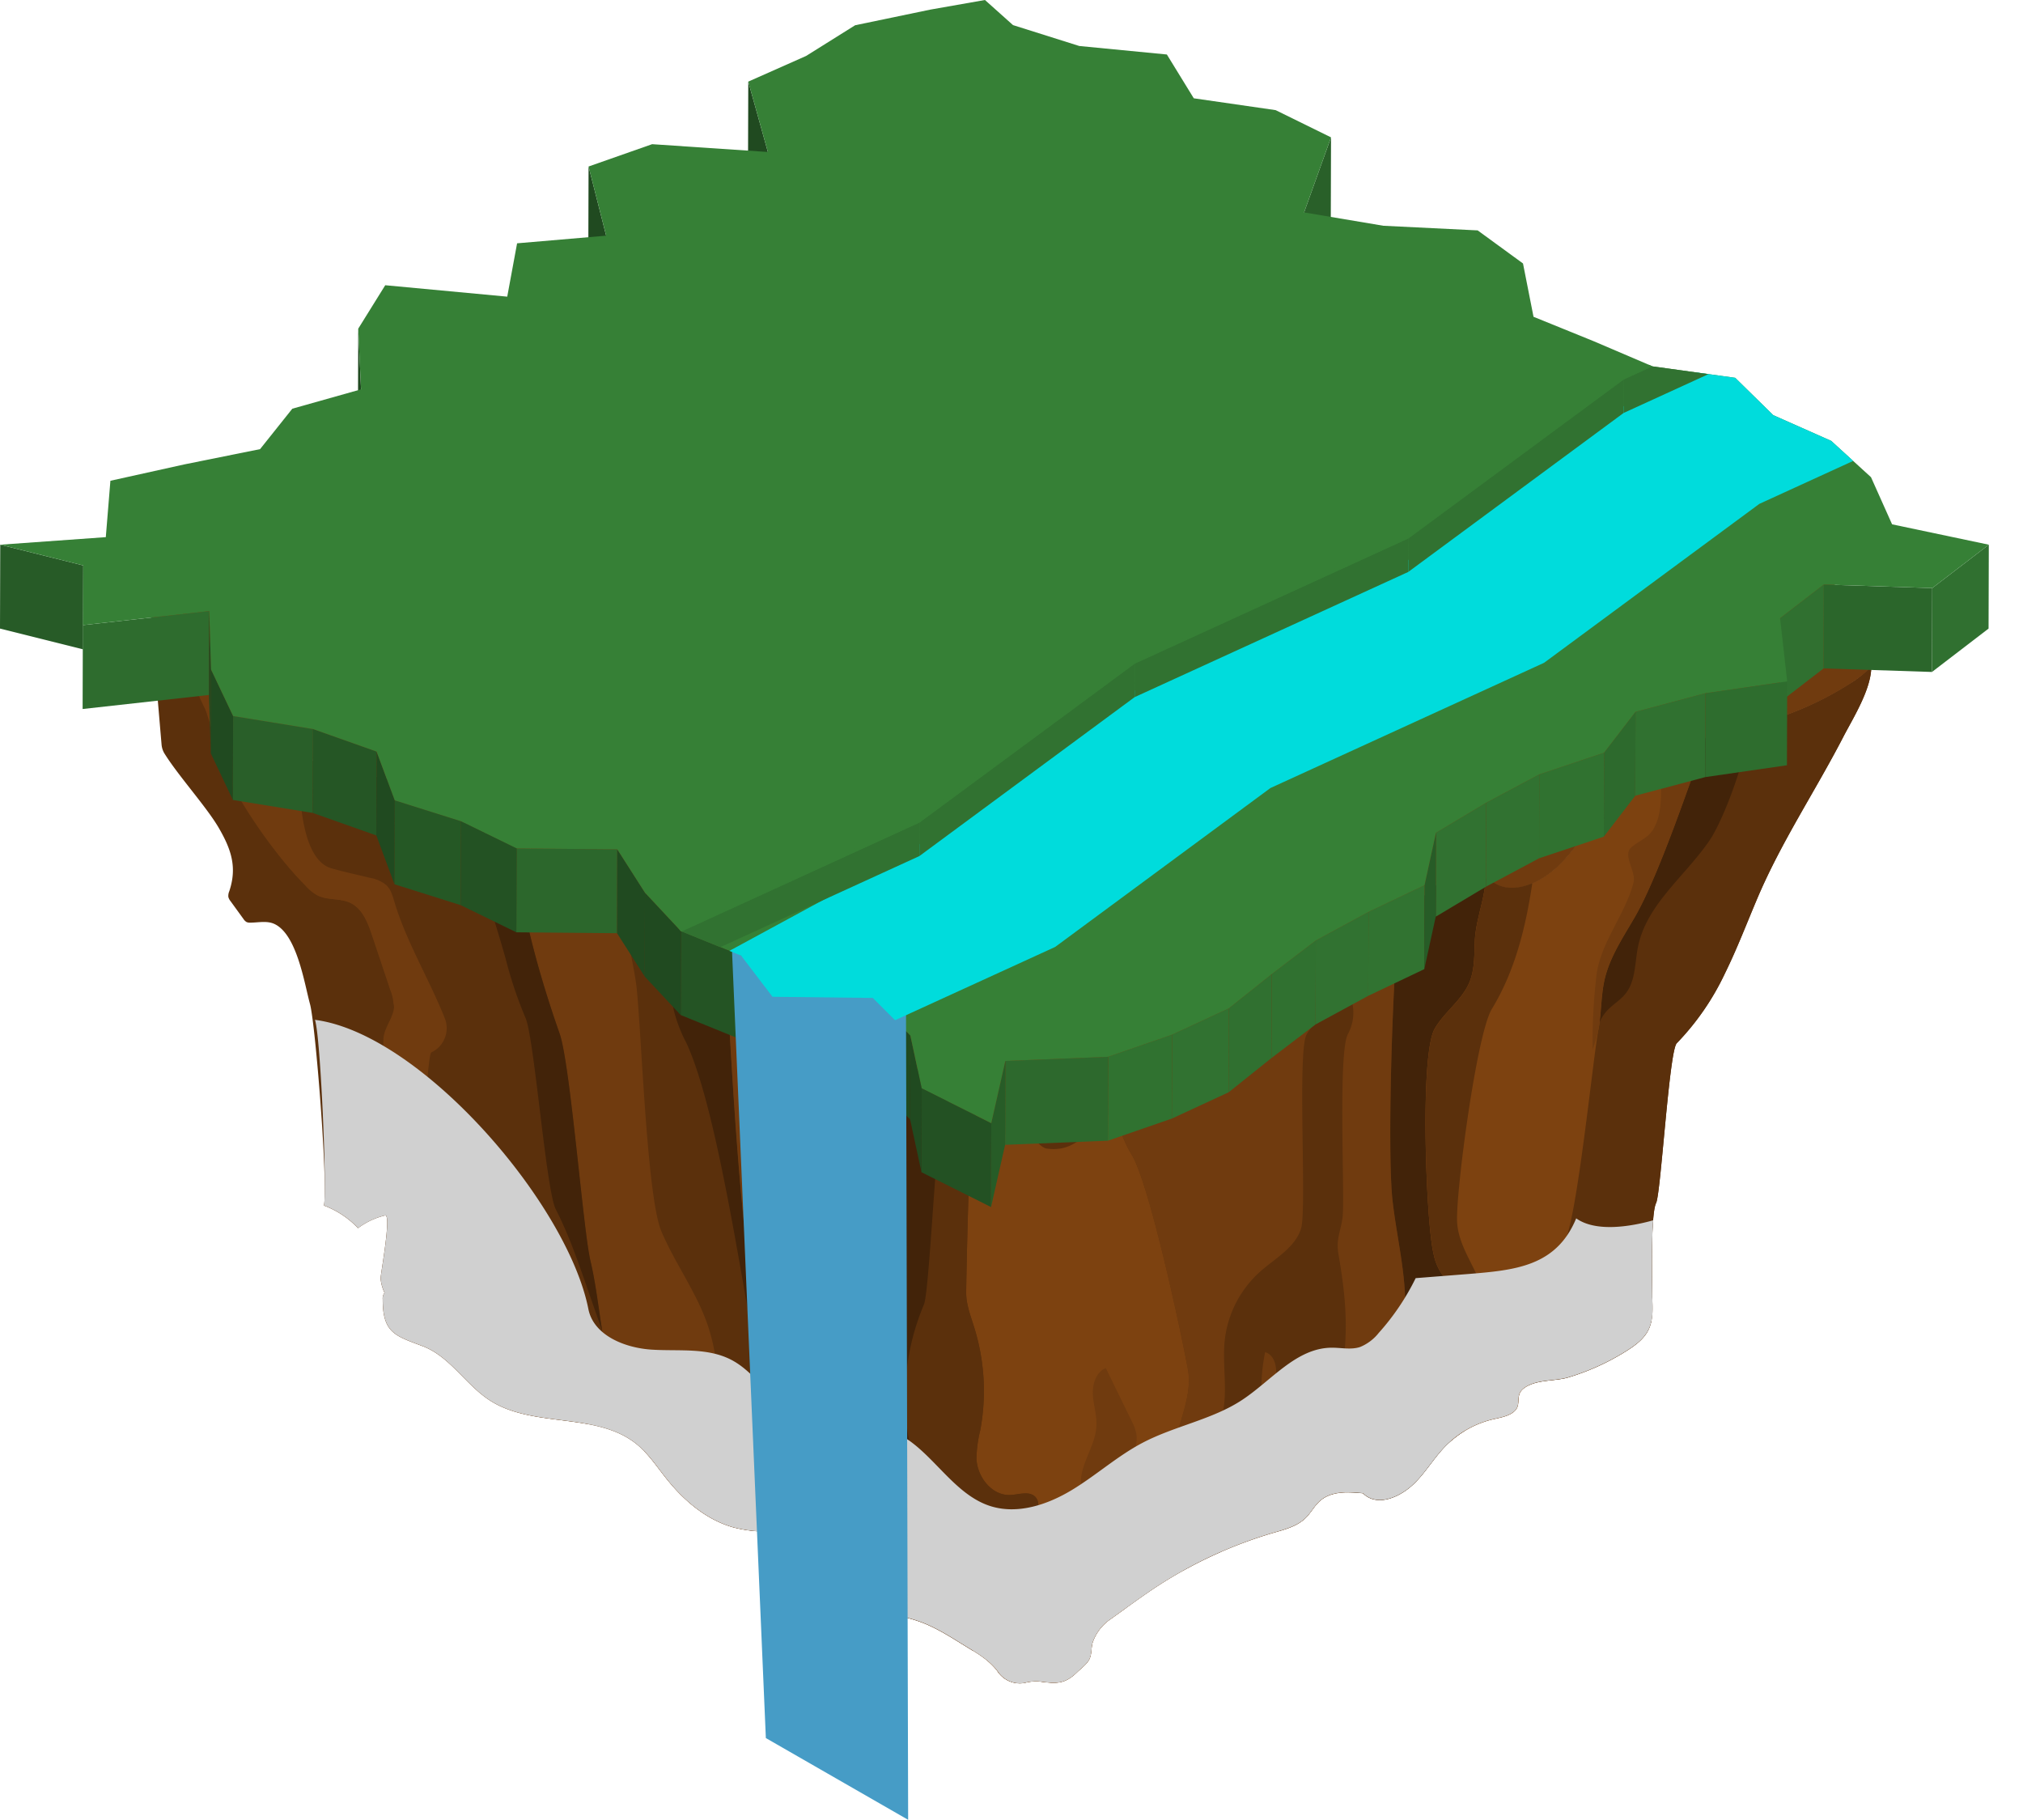 <svg xmlns="http://www.w3.org/2000/svg" xmlns:xlink="http://www.w3.org/1999/xlink" viewBox="0 0 581.05 522.66"><defs><style>.cls-1{fill:none;}.cls-2{isolation:isolate;}.cls-3{fill:#5b300c;}.cls-4,.cls-7{fill:#703b0f;}.cls-5{fill:#422309;}.cls-6{fill:#7d4210;}.cls-7,.cls-9{mix-blend-mode:screen;}.cls-8{fill:#d0d0d0;mix-blend-mode:multiply;}.cls-10{fill:#204a20;}.cls-11{fill:#296029;}.cls-12{fill:#275b27;}.cls-13{fill:#307030;}.cls-14{fill:#2b662b;}.cls-15{fill:#2e6c2e;}.cls-16{fill:#2e6d2e;}.cls-17{fill:#307130;}.cls-18{fill:#295f29;}.cls-19{fill:#2d6a2d;}.cls-20{fill:#255625;}.cls-21{fill:#307230;}.cls-22{fill:#317231;}.cls-23{fill:#255825;}.cls-24{fill:#235223;}.cls-25{fill:#2c672c;}.cls-26{fill:#275c27;}.cls-27{fill:#317331;}.cls-28{fill:#245424;}.cls-29{fill:#2d692d;}.cls-30{fill:#235123;}.cls-31{fill:#368036;}.cls-32{fill:#469cc6;}.cls-33{clip-path:url(#clip-path);}.cls-34{fill:#00dcdc;}.cls-35{fill:#008484;}</style><clipPath id="clip-path"><polygon class="cls-1" points="382.3 39.45 374.56 61.01 397.34 64.84 424.42 66.17 437.44 75.67 440.46 90.98 457.75 98 474.67 105.23 498.39 108.51 509.31 119.23 525.96 126.62 537.39 137.05 543.45 150.59 571.23 156.44 554.98 168.9 523.85 167.88 511.28 177.57 513.32 195.7 489.82 199.1 469.75 204.46 460.72 216.2 442.12 222.42 426.87 230.56 412.44 239.19 409.16 254.25 393.07 261.92 377.93 270.13 365.27 279.78 352.95 289.62 336.66 297.17 318.29 303.52 288.76 304.71 284.72 322.58 264.73 312.57 261.47 297.4 250.69 286.61 221.88 286.28 212.87 274.46 195.58 267.44 185.25 256.38 177.29 243.93 148.37 243.67 132.42 235.88 113.38 229.88 108.16 215.85 89.91 209.39 66.96 205.66 60.61 192.28 60.1 175.51 23.8 179.54 23.91 162.4 0.07 156.44 30.39 154.27 31.71 138.08 52.94 133.38 74.7 128.99 83.96 117.38 103.7 111.82 102.89 94.4 110.65 81.92 145.69 85.2 148.52 69.88 174.1 67.69 169.05 47.82 187.31 41.41 220.55 43.65 214.92 23.44 231.53 16.07 245.62 7.25 267.21 2.76 282.9 0 290.96 7.21 309.99 13.21 335.15 15.65 342.88 28.23 366.39 31.63 382.3 39.45"/></clipPath></defs><title>verden_01</title><g class="cls-2"><g id="Layer_2" data-name="Layer 2"><g id="Layer_1-2" data-name="Layer 1"><path class="cls-3" d="M533,195.24l-.27.18c-.52.36-1.05.7-1.57,1A93.31,93.31,0,0,1,508,207c-5.45,1.63-13.31.55-17.79,4.63a5.51,5.51,0,0,0-.62.69l-.09.13a3.49,3.49,0,0,0-.41.72c-1,2.15.12,4.48-1.7,6.61-2.16,2.53-6.73,3-9.74,3.8a38.67,38.67,0,0,0-18,10.62c-4.85,5.08-8.3,11.5-13.75,15.94s-13.32,7.19-18.27,2.2c-5.79-.56-12.29-.91-16.7,2.87-2.27,1.95-3.65,4.75-5.78,6.85-3.28,3.22-8,4.44-12.39,5.73a171.81,171.81,0,0,0-45.31,20.72c-6.63,4.28-13.05,9.12-19.41,13.62a18,18,0,0,0-6.19,8.11c-.93,2.36-.34,5.09-1.62,7.35-1,1.83-3.15,3.35-4.66,4.82-5,4.86-8.29,4.46-14.86,3.61-2.23-.29-3.55.24-5.65.57-4.45.69-7.88-.89-10.62-4.54-2.89-3.84-7-6.48-11.07-8.95-6.37-3.87-12.6-8.12-19.67-10.63-1.73-.61-3.51-1-5.29-1.49h0c-3.14-.82-6.33-1.53-9.4-2.47l-.23-.08c-.78-.24-1.56-.51-2.33-.79l-.75-.29c-.63-.25-1.25-.52-1.86-.8l-.74-.35a24.88,24.88,0,0,1-2.42-1.35c-5.32-3.4-9.2-8.81-14.81-11.7a17.94,17.94,0,0,1-4.3-2.47,6.9,6.9,0,0,1-.84-.91l-.19-.29a3.56,3.56,0,0,1-.36-.62c0-.1-.1-.2-.14-.3a5.3,5.3,0,0,1-.19-.61l-.06-.26a4.85,4.85,0,0,1-.05-.84.28.28,0,0,1,0-.09,6.31,6.31,0,0,1,.08-.76c0-.1.05-.2.07-.3s.08-.36.13-.54a3.57,3.57,0,0,1,.1-.35c0-.17.1-.35.16-.52.11-.35.23-.71.33-1.06h0a4.83,4.83,0,0,0-.35-4.35c-2.89-4.42-9.46-1.83-13.6-1.65a49.8,49.8,0,0,1-15.94-1.56c-10.61-3-19.38-10.63-26.24-19.26-3.64-4.58-6.89-9.55-11.42-13.24-15.69-12.82-40.51-6.22-57.55-17.18-9.52-6.12-15.64-17.2-26.21-21.23s-15.41-5-15.81-17c-.17,0,2.35,29.49,2.92,36.13a5.85,5.85,0,0,0,.89,2.62c4,6.4,12.1,15.33,15.55,21.29,3.59,6.19,5.3,11.31,3,18.18a3.3,3.3,0,0,0-.26,1.63,3.22,3.22,0,0,0,.65,1.24l3.7,5.1a2.65,2.65,0,0,0,.87.86,2.28,2.28,0,0,0,1,.18c2.32,0,4.77-.6,6.9.33,6.58,2.91,8.71,17.14,10.33,23.05,1.57,5.76,5.21,51.82,4,57.88a26,26,0,0,1,9.79,6.49,21.14,21.14,0,0,1,7.76-3.65c1.95-.46-1.36,17.22-1.28,18.11a11.91,11.91,0,0,0,1.13,4.09,2.71,2.71,0,0,0-.52,1.88c0,9.81,3.67,10.49,11.62,13.52,7.74,3,12.23,11.07,19.2,15.56,12.49,8,30.68,3.19,42.18,12.59,3.31,2.7,5.7,6.35,8.36,9.69,5,6.33,11.46,11.9,19.23,14.12a36.77,36.77,0,0,0,11.68,1.15c3-.14,7.84-2,10,1.21,1.94,3-2.46,5.5.95,8.65a14,14,0,0,0,3.15,1.81c4.12,2.11,7,6.08,10.86,8.57,5,3.2,11.26,3.66,16.87,5.65,5.18,1.83,9.75,4.95,14.41,7.78,3,1.81,6,3.74,8.11,6.56a7.62,7.62,0,0,0,7.78,3.32,12.48,12.48,0,0,1,4.14-.41c4.82.62,7.24.91,10.89-2.64,1.11-1.08,2.66-2.19,3.42-3.54.93-1.65.51-3.65,1.18-5.38a13.33,13.33,0,0,1,4.54-6c4.66-3.3,9.37-6.84,14.22-10a126.48,126.48,0,0,1,33.2-15.18c3.24-.94,6.68-1.84,9.08-4.2,1.57-1.54,2.57-3.59,4.24-5,3.23-2.78,8-2.52,12.23-2.11,3.63,3.66,9.4,1.65,13.39-1.61s6.52-8,10.08-11.68a28.22,28.22,0,0,1,13.18-7.78c2.2-.58,5.55-.94,7.14-2.79s0-4.11,2.07-6a7.18,7.18,0,0,1,1.85-1.18c2.74-1.3,6.31-1.29,9.34-1.81l.34-.05c.52-.1,1-.21,1.5-.35a68,68,0,0,0,16.93-7.71c2.43-1.54,4.85-3.33,6.14-5.9,1.44-2.84,1.3-6.19,1.12-9.36,0-3.76-.54-23.76,1.12-27.14,1.37-2.78,3.74-43.69,5.93-45.89a74.42,74.42,0,0,0,13.88-20.15c3.41-6.91,6.18-14.2,9.31-21.58,6.89-16.21,16.57-30.64,24.63-46.23,2.82-5.45,8.09-13.73,8.06-20.33A24.7,24.7,0,0,1,533,195.24Z"/><path class="cls-4" d="M282.63,33a9.3,9.3,0,0,1-2.3.3,3,3,0,0,0-1.27.15A2.73,2.73,0,0,0,278,34.73c-8.17,14.5-27.83,10.48-40.5,18.17-8.23,5-13.63,13.58-21.26,19.46-5.64,4.35-12.32,7.08-18.67,10.31a129.79,129.79,0,0,0-20,12.59c-2.94,2.25-7.33,4.9-9.45,8-1.6,2.31-2.11,5.71-3.17,8.72-.4,1.14-11.2,3.22-12.55,3.68-5.28,1.82-10.46,3.93-15.53,6.25-17.77,8.13-32.39,22.36-51.19,27.52-4,1.11-8.28,1.94-11.79,4.24-6,4-8.83,11.53-14.71,15.7A21.52,21.52,0,0,1,47,172.93a4,4,0,0,0-2.72.66,3.57,3.57,0,0,0-.79,2.68c.05,13.39,5,14.33,15.85,18.46C69.9,198.76,76,209.84,85.54,216c17,11,41.86,4.36,57.55,17.18,4.53,3.69,7.78,8.66,11.42,13.24,6.86,8.63,15.63,16.23,26.24,19.26a49.8,49.8,0,0,0,15.94,1.56c4.14-.18,10.71-2.77,13.6,1.65,2.64,4-3.36,7.52,1.3,11.81a17.94,17.94,0,0,0,4.3,2.47c5.61,2.89,9.49,8.3,14.81,11.7,6.85,4.37,15.36,5,23,7.7,7.07,2.51,13.3,6.76,19.67,10.63,4.08,2.47,8.18,5.11,11.07,8.95,2.74,3.65,6.17,5.23,10.62,4.54,2.1-.33,3.42-.86,5.65-.57,6.57.85,9.87,1.25,14.86-3.61,1.51-1.47,3.62-3,4.66-4.82,1.28-2.26.69-5,1.62-7.35a18.2,18.2,0,0,1,6.19-8.19c6.36-4.5,12.78-9.34,19.41-13.62a171.81,171.81,0,0,1,45.31-20.72c4.42-1.29,9.11-2.51,12.39-5.73,2.13-2.1,3.51-4.9,5.78-6.85,4.41-3.78,10.91-3.43,16.7-2.87,5,5,12.82,2.25,18.27-2.2s8.9-10.86,13.75-15.94a38.67,38.67,0,0,1,18-10.62c3-.79,7.58-1.27,9.74-3.8s0-5.61,2.82-8.15c4.48-4.08,12.34-3,17.79-4.63a93.31,93.31,0,0,0,23.11-10.52c3.31-2.1,6.61-4.55,8.38-8,2-3.88,1.76-8.45,1.52-12.79l-40.23-22.41c-5.37-3-10.87-6.1-14.75-10.86-4.14-5.08-6.07-11.63-9.86-17-13.61-19.23-43.63-15.69-63.24-28.76-6.39-4.26-11.5-10.21-17.82-14.56-8.12-5.58-17.76-8.17-27.44-9.32-2.64-.31-24.95.45-24.52-2.81.88-6.6-.73-12.21-5.73-17s-11.82-7.34-18.38-9.75c-5.36-2-12-3.4-16.1-7s-6.58-7.35-12.77-5.93C287.58,30.86,285.18,32.36,282.63,33Z"/><path class="cls-3" d="M450.37,395.61a68,68,0,0,0,16.93-7.71c2.43-1.54,4.85-3.33,6.14-5.9a10.68,10.68,0,0,0,.93-2.9c.09-2.05.16-4.17.19-6.46,0-3.76-.54-23.76,1.12-27.14,1.37-2.78,3.74-43.69,5.93-45.89a74.42,74.42,0,0,0,13.88-20.15c3.41-6.91,6.18-14.2,9.31-21.58,6.89-16.21,16.57-30.64,24.63-46.23,2.82-5.45,8.09-13.73,8.06-20.33a28.85,28.85,0,0,1-6.37,5.14A93.31,93.31,0,0,1,508,207c-5.45,1.63-13.31.55-17.79,4.63-2.78,2.54-.56,5.5-2.82,8.15-.79.92-10.4,30.72-17.75,43.48-3.35,5.83-7.25,11.52-8.76,18.07C459.8,286,460,291,459.1,295.7c-1.53,7.86-6,53.52-9.62,60.68-6.83,13.65-7.83,27.38-10.29,41.44C442.51,396.25,447.05,396.6,450.37,395.61Z"/><path class="cls-5" d="M416.84,413.76l4.56-21.33c1.63-7.59,2.88-16.6-2.54-22.16-1.56-1.6-3.57-2.76-4.9-4.57a15.87,15.87,0,0,1-2.25-5.82c-2.07-8.53-4-56.83.39-64.42,2.78-4.81,7.81-8.16,9.95-13.28,1.55-3.72,1.39-7.88,1.56-11.9.25-6,2.89-12.15,3.14-18l.9.08c-5.79-.56-12.29-.91-16.7,2.87-2.27,1.95-3.65,4.75-5.78,6.85a14.89,14.89,0,0,1-3.33,2.41c-1.79,13.85-3.51,66.23-1.85,80.54,1.45,12.53,5,25.09,3.08,37.55C401.31,394,395.12,404.2,390.92,415a97.36,97.36,0,0,0-4.13,13.6,40.47,40.47,0,0,1,4.69.24c3.63,3.66,9.4,1.65,13.39-1.61s6.52-8,10.08-11.68c.6-.63,1.24-1.22,1.89-1.78Z"/><path class="cls-6" d="M439.19,397.82c2.46-14.06,3.46-27.79,10.29-41.44,3.59-7.16,8.09-52.82,9.62-60.68.92-4.75.7-9.68,1.79-14.39,1.51-6.55,5.41-12.24,8.76-18.07,7.35-12.76,17-42.56,17.75-43.48-2.16,2.53-6.73,3-9.74,3.8a38.67,38.67,0,0,0-18,10.62c-4.85,5.08-8.3,11.5-13.75,15.94s-13.32,7.19-18.27,2.2l-.9-.08c-.25,5.89-2.89,12-3.14,18-.17,4,0,8.18-1.56,11.9-2.14,5.12-7.17,8.47-9.95,13.28-4.4,7.59-2.46,55.89-.39,64.42A15.87,15.87,0,0,0,414,365.7c1.33,1.81,3.34,3,4.9,4.57,5.42,5.56,4.17,14.57,2.54,22.16l-4.56,21.33a28.18,28.18,0,0,1,11.29-6c2.2-.58,5.55-.94,7.14-2.79s0-4.11,2.07-6a7.18,7.18,0,0,1,1.85-1.18Z"/><path class="cls-4" d="M386.79,428.59a97.36,97.36,0,0,1,4.13-13.6c4.2-10.79,10.39-21,12.15-32.45,1.91-12.46-1.63-25-3.08-37.55-1.66-14.31.06-66.69,1.85-80.54a44,44,0,0,1-9.06,3.32,171.81,171.81,0,0,0-45.31,20.72c-6.63,4.28-13.05,9.12-19.41,13.62a18,18,0,0,0-6.19,8.11c-.91,2.33-.37,5-1.57,7.23a33.88,33.88,0,0,0,4.64,14c5.14,8.05,14.61,52.61,16.28,62,.83,4.72-.53,9.52-1.88,14.12q-2.65,9-5.3,18l-2.82,9.59-3.66,12.46q-2.07,7.08-4.16,14.17c3.07-2.21,6.17-4.43,9.33-6.48a126.48,126.48,0,0,1,33.2-15.18c3.24-.94,6.68-1.84,9.08-4.2,1.57-1.54,2.57-3.59,4.24-5,2.06-1.78,4.76-2.31,7.54-2.35Z"/><path class="cls-6" d="M323.4,461.81q2.09-7.1,4.16-14.17l3.66-12.46,2.82-9.59q2.64-9,5.3-18c1.35-4.6,2.71-9.4,1.88-14.12-1.67-9.4-11.14-54-16.28-62a33.88,33.88,0,0,1-4.64-14l-.05.12c-1,1.83-3.15,3.35-4.66,4.82-5,4.86-8.29,8.33-14.86,7.48-2.23-.29-3.55-3.63-5.65-3.3-4.45.69-7.88-.89-10.62-4.54a23.89,23.89,0,0,0-3.64-3.81c-.53,2.11-1.05,4.13-1.62,5.95-.85,2.7-1.7,44.3-1.69,47.13,0,3.51,1.35,6.85,2.39,10.2a61.28,61.28,0,0,1,1.66,29.22,36.66,36.66,0,0,0-1.1,8.17c.2,5.28,4.41,10.69,9.69,10.47,2.56-.11,5.66-1.28,7.33.68,1.16,1.36.74,3.41.33,5.16a63.68,63.68,0,0,0-.09,28.74l-15.82-.09A13.57,13.57,0,0,1,279.4,474a25.16,25.16,0,0,1,7.16,6,7.62,7.62,0,0,0,7.78,3.32,12.48,12.48,0,0,1,4.14-.41c4.82.62,7.24.91,10.89-2.64,1.11-1.08,2.66-2.19,3.42-3.54.93-1.65.51-3.65,1.18-5.38a13.33,13.33,0,0,1,4.54-6l4.89-3.5Z"/><path class="cls-3" d="M281.9,463.85l15.82.09a63.68,63.68,0,0,1,.09-28.74c.41-1.75.83-3.8-.33-5.16-1.67-2-4.77-.79-7.33-.68-5.28.22-9.49-5.19-9.69-10.47a36.66,36.66,0,0,1,1.1-8.17,61.28,61.28,0,0,0-1.66-29.22c-1-3.35-2.38-6.69-2.39-10.2,0-2.83.84-44.43,1.69-47.13.57-1.82,1.09-3.84,1.62-5.95a55.18,55.18,0,0,0-7.43-5.14c-6.37-3.87-12.6-8.12-19.67-10.63-4.84-1.71-10-2.52-14.92-4,0,2.41-.05,43.6-.08,46a47.64,47.64,0,0,0,.57,9.7c.69,3.5,2.17,6.79,3.43,10.13a87.12,87.12,0,0,1,4.89,41.52c-.64,5-1.69,10.21,0,15,1.4,3.89,4.48,6.9,6.83,10.31a31.07,31.07,0,0,1,5,22.69c-5.33-.2-11.91.52-15.16,4.07a26.22,26.22,0,0,0,2.87,2.19c5,3.2,11.26,3.66,16.87,5.65,5.18,1.83,9.75,4.95,14.41,7.78l.95.59A13.57,13.57,0,0,0,281.9,463.85Z"/><path class="cls-4" d="M259.46,453.72a31.07,31.07,0,0,0-5-22.69c-2.35-3.41-5.43-6.42-6.83-10.31-1.71-4.74-.66-10,0-15a87.12,87.12,0,0,0-4.89-41.52c-1.26-3.34-2.74-6.63-3.43-10.13a47.64,47.64,0,0,1-.57-9.7c0-2.41.05-43.6.08-46a33.33,33.33,0,0,1-8.1-3.58c-5.32-3.4-9.2-8.81-14.81-11.7a17.94,17.94,0,0,1-4.3-2.47,5.12,5.12,0,0,1-1.78-3l0,.1c-1,3.26-.88,6.74-.69,10.14,1,17.65,4,73.95,8.87,90.93,3.46,12,7.9,23.8,9.13,36.21.7,7.16.34,14.48,2.22,21.42.26,1,.56,1.91.82,2.87a3.85,3.85,0,0,1,2.08,1.6c1.94,3-2.46,5.5.95,8.65a14,14,0,0,0,3.15,1.81c3.05,1.56,5.4,4.14,8,6.38C247.55,454.24,254.13,453.52,259.46,453.72Z"/><path class="cls-4" d="M230.13,439.35c-.26-1-.56-1.91-.82-2.87-1.88-6.94-1.52-14.26-2.22-21.42-1.23-12.41-5.67-24.23-9.13-36.21-4.91-17-7.89-73.28-8.87-90.93-.19-3.4-.3-6.88.69-10.14l0-.1,0,.09,0-.1a4.85,4.85,0,0,1-.05-.84.28.28,0,0,1,0-.09,6.31,6.31,0,0,1,.08-.76c0-.1.05-.2.07-.3s.08-.36.13-.54a3.57,3.57,0,0,1,.1-.35c0-.17.1-.35.16-.52.11-.35.23-.71.33-1.06h0a4.83,4.83,0,0,0-.35-4.35c-2.89-4.42-9.46-1.83-13.6-1.65a49.8,49.8,0,0,1-15.94-1.56c-10.61-3-19.38-10.63-26.24-19.26-2-2.52-3.9-5.16-5.95-7.64-1.3,18.65,8.92,48.78,12.19,58.12,3.08,8.8,6.72,56.2,8.85,65.27,2.75,11.74,2.93,24.12,7.2,35.4,2.48,6.55,6.28,12.67,8.35,19.29,2.26,2.35,4.15,5.09,6.19,7.65,5,6.33,11.46,11.9,19.23,14.12a36.77,36.77,0,0,0,11.68,1.15c2.35-.11,5.75-1.26,8.16-.27Z"/><path class="cls-4" d="M541,175.72c.1,3.22-.11,6.45-1.64,9.29-1.77,3.29-5.07,5.58-8.38,7.55a96.14,96.14,0,0,1-23.1,9.88c-5.44,1.53-13.3.51-17.77,4.34-2.79,2.39-.57,5.17-2.83,7.65s-6.73,2.83-9.73,3.58a39.06,39.06,0,0,0-18,10c-4.85,4.77-8.3,10.79-13.75,15s-13.31,6.74-18.26,2.06c-5.79-.53-12.28-.86-16.69,2.69-2.27,1.83-3.64,4.46-5.78,6.43-3.28,3-8,4.17-12.38,5.38A177.37,177.37,0,0,0,347.44,279c-6.62,4-13,8.56-19.4,12.78a17.35,17.35,0,0,0-6.19,7.69c-.92,2.22-.34,4.78-1.61,6.9-1,1.72-3.15,3.15-4.66,4.53-5,4.56-8.29,4.18-14.85,3.38-2.23-.27-3.55.23-5.65.54a10.71,10.71,0,0,1-10.62-4.26c-2.89-3.61-7-6.08-11.06-8.4-6.36-3.64-12.59-7.63-19.66-10-7.65-2.54-16.17-3.13-23-7.23-5.31-3.19-9.2-8.27-14.81-11a18.66,18.66,0,0,1-4.29-2.32A7.92,7.92,0,0,1,211,271c.15,3.19-3.22,6.17.61,9.7a17.94,17.94,0,0,0,4.3,2.47c5.61,2.89,9.49,8.3,14.81,11.7,6.85,4.37,15.36,5,23,7.7,7.07,2.51,13.3,6.76,19.67,10.63,4.08,2.47,8.18,5.11,11.07,8.95,2.74,3.65,6.17,5.23,10.62,4.54,2.1-.33,3.42-.86,5.65-.57,6.57.85,9.87,1.25,14.86-3.61,1.51-1.47,3.62-3,4.66-4.82,1.28-2.26.69-5,1.62-7.35a18.2,18.2,0,0,1,6.19-8.19c6.36-4.5,12.78-9.34,19.41-13.62a171.81,171.81,0,0,1,45.31-20.72c4.42-1.29,9.11-2.51,12.39-5.73,2.13-2.1,3.51-4.9,5.78-6.85,4.41-3.78,10.91-3.43,16.7-2.87,5,5,12.82,2.25,18.27-2.2s8.9-10.86,13.75-15.94a38.67,38.67,0,0,1,18-10.62c3-.79,7.58-1.27,9.74-3.8s0-5.61,2.82-8.15c4.48-4.08,12.34-3,17.79-4.63a93.31,93.31,0,0,0,23.11-10.52c3.31-2.1,6.61-4.55,8.38-8C541.45,184.57,541.27,180,541,175.72Z"/><path class="cls-4" d="M210.33,260.52c-2.89-4.16-9.45-1.72-13.59-1.55a53.07,53.07,0,0,1-15.94-1.47c-10.6-2.84-19.36-10-26.22-18.08-3.64-4.29-6.89-9-11.41-12.43-15.69-12-40.5-5.83-57.53-16.12-9.51-5.75-15.63-16.15-26.19-19.93S44,186.21,43.64,174.74a6,6,0,0,0-.16,1.53c.05,13.39,5,14.33,15.85,18.46C69.9,198.76,76,209.84,85.54,216c17,11,41.86,4.36,57.55,17.18,4.53,3.69,7.78,8.66,11.42,13.24,6.86,8.63,15.63,16.23,26.24,19.26a49.8,49.8,0,0,0,15.94,1.56c3.93-.17,10-2.5,13.12,1C209.75,265.63,212.2,263.21,210.33,260.52Z"/><path class="cls-3" d="M411,255.19l-.09.09h0Z"/><path class="cls-3" d="M403.06,428.52l-.07.05Z"/><path class="cls-3" d="M440.11,253.67c-4.39,1.86-9.1,2-12.46-1.35l-.9-.08c-.25,5.89-2.89,12-3.14,18-.17,4,0,8.18-1.56,11.9-2.14,5.12-7.17,8.47-9.95,13.28-4.4,7.59-2.46,55.89-.39,64.42A15.87,15.87,0,0,0,414,365.7c1.33,1.81,3.34,3,4.9,4.57,5.42,5.56,4.17,14.57,2.54,22.16l-4.56,21.33h0c-.65.56-1.29,1.15-1.89,1.78a28.2,28.2,0,0,1,5.59-4.51l5.28-26.74a33.18,33.18,0,0,0,.94-9.7c-.84-8.39-7.88-15.28-8.29-23.69s5.62-54.07,10-61.15C435.13,278.87,438.21,266.4,440.11,253.67Z"/><path class="cls-3" d="M227.09,415.06c-1.23-12.41-5.67-24.23-9.13-36.21-4.91-17-7.89-73.28-8.87-90.93-.19-3.4-.3-6.88.69-10.14l0-.1,0,.09,0-.1a4.85,4.85,0,0,1-.05-.84.28.28,0,0,1,0-.09,6.31,6.31,0,0,1,.08-.76c0-.1.05-.2.07-.3s.08-.36.13-.54a3.57,3.57,0,0,1,.1-.35c0-.17.1-.35.16-.52.11-.35.23-.71.33-1.06h0a4.83,4.83,0,0,0-.35-4.35c-2.89-4.42-9.46-1.83-13.6-1.65a49.8,49.8,0,0,1-15.94-1.56l-1-.32c.74,5.85,2.27,11.94,3,17.22,1.45,11,2.93,60.91,7.26,71.11,3.77,8.88,9.59,16.8,12.92,25.85a51.46,51.46,0,0,1,.33,34.29c-1.08,3.1-2.46,6.13-3,9.37a33.71,33.71,0,0,0,.18,10.22,31.7,31.7,0,0,0,10.22,5.21,36.77,36.77,0,0,0,11.68,1.15c1-.05,2.21-.28,3.45-.46.94-2.23,1.9-4.46,2.79-6.7C227.55,426.83,227.66,420.89,227.09,415.06Z"/><path class="cls-5" d="M468.23,227.47c.61-.35,1.23-.69,1.85-1C469.46,226.78,468.84,227.12,468.23,227.47Z"/><path class="cls-5" d="M470.93,226.06q.68-.33,1.35-.63Q471.61,225.73,470.93,226.06Z"/><path class="cls-5" d="M475.38,224.25c.76-.25,1.51-.48,2.28-.69Q476.51,223.88,475.38,224.25Z"/><path class="cls-5" d="M473.15,225.08c.49-.2,1-.39,1.49-.57C474.14,224.69,473.64,224.88,473.15,225.08Z"/><path class="cls-5" d="M466.29,228.68l.81-.52Z"/><path class="cls-5" d="M490.22,211.61a5.51,5.51,0,0,0-.62.69l-.09.13a3.49,3.49,0,0,0-.41.72c-1,2.15.12,4.48-1.7,6.61-.79.92-10.4,30.72-17.75,43.48-3.35,5.83-7.25,11.52-8.76,18.07-.92,4-.92,8.14-1.45,12.21a12.9,12.9,0,0,1,1.83-2.9c1.7-2,4.08-3.26,5.67-5.3,2.9-3.71,2.6-8.88,3.55-13.49,2.48-12.13,13.59-20.26,20.56-30.5,3.25-4.77,9.46-19.69,11.82-33.44C498.34,208.41,493.42,208.69,490.22,211.61Z"/><path class="cls-5" d="M464.46,230l.66-.49Z"/><path class="cls-5" d="M229.31,436.48c-1.88-6.94-1.52-14.26-2.22-21.42-1.23-12.41-5.67-24.23-9.13-36.21-4.91-17-7.89-73.28-8.87-90.93-.19-3.4-.3-6.88.69-10.14l0-.1,0,.09,0-.1a4.85,4.85,0,0,1-.05-.84.28.28,0,0,1,0-.09,6.31,6.31,0,0,1,.08-.76c0-.1.05-.2.07-.3s.08-.36.13-.54a3.57,3.57,0,0,1,.1-.35c0-.17.1-.35.16-.52.11-.35.23-.71.33-1.06h0a4.83,4.83,0,0,0-.35-4.35c-2.89-4.42-9.46-1.83-13.6-1.65-1.2.06-2.4.07-3.6.07.17,3.72.2,7.44.2,11.21-.16,3.92-.51,7.89.29,11.73a42.54,42.54,0,0,0,3.55,9.22c10,21.2,17.73,82.24,23.06,105.07a77.09,77.09,0,0,1,2.48,16.92,43.39,43.39,0,0,1-4.09,18.33c1.22,0,2.45,0,3.67,0,2.35-.11,5.75-1.26,8.16-.27l-.28-.12C229.87,438.39,229.57,437.44,229.31,436.48Z"/><path class="cls-4" d="M325.2,408.45l-7.59-15.54c-2.84,1.14-3.89,4.69-3.71,7.74s1.23,6.05,1,9.11c-.38,6.37-6,12.34-4,18.39.51,1.51,1.48,2.89,1.65,4.47s-.56,3.3-1.22,4.86a62.34,62.34,0,0,0-4.74,18.85c-.56,6.22-.44,13.17-4.7,17.73-3.83,4.1-9.75,4.76-15.42,5.9h0a7.62,7.62,0,0,0,7.78,3.32,12.48,12.48,0,0,1,4.14-.41c4.82.62,7.24.91,10.89-2.64,1.11-1.08,2.66-2.19,3.42-3.54.93-1.65.51-3.65,1.18-5.38a13.85,13.85,0,0,1,3.57-5.19c0-2.54.06-5.07.11-7.6a89.46,89.46,0,0,1,.78-12,108.43,108.43,0,0,1,3.42-13.35q2.44-8.43,4.3-17a12.11,12.11,0,0,0,.38-4A11.9,11.9,0,0,0,325.2,408.45Z"/><path class="cls-3" d="M386.09,283.05c-1.31,0-1.61,1.8-1.9,3.08-1.06,4.67-6.67,6.78-8.92,11-2.71,5.06.13,50.26-1.58,55.73s-7.44,8.54-11.76,12.37a31,31,0,0,0-10.15,19.63c-.79,7.23,1,14.68-.77,21.74-.94,3.79-2.86,7.26-4.42,10.84-4.6,10.57-6.09,22.11-6.85,33.68q5.37-3,11-5.45l1.13-6.76c1.61-9.56,4.06-20.36,12.51-25.11a53,53,0,0,1-1-25.46c2.65.77,3.46,4.19,3.07,6.92s-1.49,5.49-.84,8.17,3,4.71,3.81,7.35a14.77,14.77,0,0,1,.2,6.11l-2.44,22.88c2.84-.83,5.7-1.78,7.79-3.83,1.57-1.54,2.57-3.59,4.24-5a9.14,9.14,0,0,1,3.91-1.92q2.23-10.2,4.06-20.46c.28-1.61.54-3.37-.28-4.79-.55-1-1.54-1.63-2.06-2.61-.75-1.43-.36-3.17,0-4.75,2.8-12.3,1.75-23.84-.39-36.09-.79-4.52.61-6.47,1.16-10.68.73-5.58-1.41-47.35,1.56-52.69A12.9,12.9,0,0,0,386.09,283.05Z"/><path class="cls-5" d="M270.07,325.12a50.35,50.35,0,0,0,2.75-12.39c-6.17-3.78-12.24-7.85-19.1-10.28-3-1.06-6.13-1.73-9.24-2.5-.08,5.74,2.43,51.8,3.87,55.75a84.25,84.25,0,0,1,2.8,7.95c-8.72-34.21-.27-31.79,1.12,10.6q.43,13.41.88,26.84c.27,8.25,1,17.54,7.33,22.87,2.24-.32,2.18-3.55,1.62-5.74a68.42,68.42,0,0,1,3.27-43.54C266.89,371.09,268.73,328.78,270.07,325.12Z"/><path class="cls-4" d="M145.16,390.24c-3.83-2.74-5.89-7.11-9.63-9.83-5-3.62-9.8-6.89-14.55-11.37a6.46,6.46,0,0,1-1.38-1.62,7,7,0,0,1-.41-3.67A60.56,60.56,0,0,0,118,347.41a4.37,4.37,0,0,1,0-2.63,4,4,0,0,1,1.83-1.67c1.32-.75,2.68-40.22,4.07-40.86a7.69,7.69,0,0,0,3.83-9.85c-4.52-11.34-11-21.85-14.45-33.4-.52-1.72-1-3.54-2.31-4.78a9.87,9.87,0,0,0-4.71-2.1c-3.69-.91-7.43-1.69-11.09-2.75-10.59-3.05-9.08-30-9.28-32.76,0-.17,0-.34,0-.51l0,0-.27-.16c-9.52-6.12-15.64-17.2-26.21-21.23l-2.8-1.06a122.46,122.46,0,0,0,6.78,22.57c5.61,13.78,13.78,27.4,24.36,38a12.9,12.9,0,0,0,3.57,2.94c2.87,1.43,6.44.75,9.35,2.11,3.51,1.64,5.07,5.7,6.3,9.38l5.21,15.56a13,13,0,0,1,1,5c-.22,3-2.53,5.56-3,8.57-.31,1.92.15,42.65.41,44.58a33.77,33.77,0,0,1,.23,6.73c1.86-.21-1.39,17.21-1.31,18.09a11.91,11.91,0,0,0,1.13,4.09,2.71,2.71,0,0,0-.52,1.88c0,9.81,3.67,10.49,11.62,13.52,7.74,3,12.23,11.07,19.2,15.56,8.1,5.21,18.58,5,28.1,6.79a22.75,22.75,0,0,0,.09-2.47C165,395.29,153.89,396.5,145.16,390.24Z"/><path class="cls-5" d="M169.6,362.13c-2.13-9.07-5.77-56.47-8.85-65.27-3.27-9.34-13.49-39.47-12.19-58.12a37.63,37.63,0,0,0-5.47-5.6,35.08,35.08,0,0,0-12.41-6.31c4.24,16.31,10.08,32.59,14.56,48.54a118.94,118.94,0,0,0,5.68,16.93c2.53,5.6,5.91,49.56,8.7,55,3.6,7,6.22,14.51,8.83,22L173,382.37C171.91,375.63,171.16,368.78,169.6,362.13Z"/><path class="cls-7" d="M113,285.57c-1.85-5.53-3.31-12.24-5.16-17.77-1.31-3.93-3-8.26-6.72-10-3.11-1.45-4.25-.76-7.32-2.29a66.76,66.76,0,0,1-8.91-6.14c-8.61-13.83-14.67-23.13-20.1-41.72-1.21-4.17-3.38-7.87-3.85-12.2l-5.79-2.28c1.34,8.7,7.39,14.33,8.12,23.08.59,7.18,13.78,27.4,24.36,38a12.9,12.9,0,0,0,3.57,2.94c2.87,1.43,6.44.75,9.35,2.11,3.51,1.64,5.07,5.7,6.3,9.38l5.21,15.56a13,13,0,0,1,1,5C113.19,287.36,113.61,287.29,113,285.57Z"/><path class="cls-8" d="M365.93,440.15c3.24-.94,6.68-1.84,9.08-4.2,1.57-1.54,2.57-3.59,4.24-5,3.23-2.78,8-2.52,12.23-2.11,3.63,3.66,9.4,1.65,13.39-1.61s6.52-8,10.08-11.68a28.22,28.22,0,0,1,13.18-7.78c2.2-.58,5.55-.94,7.14-2.79s0-4.11,2.07-6a7.18,7.18,0,0,1,1.85-1.18c2.74-1.3,6.31-1.29,9.34-1.81l.34-.05c.52-.1,1-.21,1.5-.35a68,68,0,0,0,16.93-7.71c2.43-1.54,4.85-3.33,6.14-5.9,1.44-2.84,1.3-6.19,1.12-9.36,0-2.84-.29-14.93.27-22.14-6.75,1.89-16.55,3.41-22.11-.56-5.75,13.89-17.65,14.89-31.24,16l-14.87,1.17A68.68,68.68,0,0,1,396,382.82a13.2,13.2,0,0,1-5.37,4.05c-2.63.86-5.48.16-8.25.2-10.14.11-17.27,9.55-25.77,15.1s-19.2,7.38-28.33,12.15c-7.29,3.8-13.47,9.44-20.52,13.68s-15.69,7.07-23.5,4.49c-12.29-4.06-18.38-19.88-31.09-22.32-6.48-1.25-13.35,1.41-19.72-.35-9.89-2.73-14.37-14.63-23.5-19.32-6.87-3.53-15.08-2.38-22.79-2.88S170.53,383.55,169,376c-5.94-30.15-47.45-78.4-77.84-83l-.7-.1c1.64,4.77,3.47,48.78,2.6,53.33a26,26,0,0,1,9.79,6.49,21.14,21.14,0,0,1,7.76-3.65c1.95-.46-1.36,17.22-1.28,18.11a11.91,11.91,0,0,0,1.13,4.09,2.71,2.71,0,0,0-.52,1.88c0,9.81,3.67,10.49,11.62,13.52,7.74,3,12.23,11.07,19.2,15.56,12.49,8,30.68,3.19,42.18,12.59,3.31,2.7,5.7,6.35,8.36,9.69,5,6.33,11.46,11.9,19.23,14.12a36.77,36.77,0,0,0,11.68,1.15c3-.14,7.84-2,10,1.21,1.94,3-2.46,5.5.95,8.65a14,14,0,0,0,3.15,1.81c4.12,2.11,7,6.08,10.86,8.57,5,3.2,11.26,3.66,16.87,5.65,5.18,1.83,9.75,4.95,14.41,7.78,3,1.81,6,3.74,8.11,6.56a7.62,7.62,0,0,0,7.78,3.32,12.48,12.48,0,0,1,4.14-.41c4.82.62,7.24.91,10.89-2.64,1.11-1.08,2.66-2.19,3.42-3.54.93-1.65.51-3.65,1.18-5.38a13.33,13.33,0,0,1,4.54-6c4.66-3.3,9.37-6.84,14.22-10A126.48,126.48,0,0,1,365.93,440.15Z"/><g class="cls-9"><path class="cls-4" d="M218.92,379.75c-3.2-15.12-6-70.39-4-83.2.55-3.57-1.52-8.77-1.46-12.38l.06-2.2a8.71,8.71,0,0,1-1.94-1.31,5.12,5.12,0,0,1-1.78-3l0,.1c-1,3.26-.88,6.74-.69,10.14,1,17.65,4,73.95,8.87,90.93.93,3.25,1.94,6.49,2.94,9.72C220.22,385.63,219.54,382.69,218.92,379.75Z"/></g><path class="cls-7" d="M477.66,223.56l-.58.18c.07,5.53.16,11.18-2.67,15.08-1.47,2-4,2.91-5.87,4.56-2.62,2.32,1.5,6.81.62,10.2-2.35,9-9.46,17.2-10.6,26.43a160.76,160.76,0,0,0-1.13,21.49,37.36,37.36,0,0,0,1.67-5.8c.92-4.75.7-9.68,1.79-14.39,1.51-6.55,5.41-12.24,8.76-18.07,7.35-12.76,17-42.56,17.75-43.48C485.24,222.29,480.67,222.77,477.66,223.56Z"/><g class="cls-2"><polygon class="cls-10" points="220.55 43.65 220.48 67.74 214.85 47.53 214.92 23.44 220.55 43.65"/><polygon class="cls-11" points="382.3 39.45 382.23 63.54 374.5 85.1 374.56 61.01 382.3 39.45"/><polygon class="cls-10" points="174.1 67.69 174.03 91.78 168.98 71.91 169.05 47.82 174.1 67.69"/><polygon class="cls-10" points="103.7 111.82 103.64 135.91 102.82 118.49 102.89 94.4 103.7 111.82"/><polygon class="cls-12" points="23.91 162.4 23.84 186.49 0 180.53 0.07 156.44 23.91 162.4"/><polygon class="cls-13" points="571.23 156.44 571.16 180.53 554.91 192.99 554.98 168.9 571.23 156.44"/><polygon class="cls-14" points="554.98 168.9 554.91 192.99 523.78 191.97 523.85 167.88 554.98 168.9"/><polygon class="cls-13" points="523.85 167.88 523.78 191.97 511.21 201.66 511.28 177.57 523.85 167.88"/><polygon class="cls-15" points="60.1 175.51 60.03 199.6 23.73 203.63 23.8 179.54 60.1 175.51"/><polygon class="cls-10" points="60.61 192.28 60.55 216.37 60.03 199.6 60.1 175.51 60.61 192.28"/><polygon class="cls-16" points="513.32 195.7 513.25 219.79 489.76 223.19 489.82 199.1 513.32 195.7"/><polygon class="cls-17" points="489.82 199.1 489.76 223.19 469.68 228.54 469.75 204.46 489.82 199.1"/><polygon class="cls-10" points="66.96 205.66 66.89 229.75 60.55 216.37 60.61 192.28 66.96 205.66"/><polygon class="cls-18" points="89.91 209.39 89.84 233.48 66.89 229.75 66.96 205.66 89.91 209.39"/><polygon class="cls-19" points="469.75 204.46 469.68 228.54 460.65 240.29 460.72 216.2 469.75 204.46"/><polygon class="cls-20" points="108.16 215.85 108.09 239.94 89.84 233.48 89.91 209.39 108.16 215.85"/><polygon class="cls-21" points="460.72 216.2 460.65 240.29 442.05 246.51 442.12 222.42 460.72 216.2"/><polygon class="cls-22" points="442.12 222.42 442.05 246.51 426.8 254.66 426.87 230.56 442.12 222.42"/><polygon class="cls-10" points="113.38 229.88 113.31 253.97 108.09 239.94 108.16 215.85 113.38 229.88"/><polygon class="cls-23" points="132.42 235.88 132.35 259.97 113.31 253.97 113.38 229.88 132.42 235.88"/><polygon class="cls-22" points="426.87 230.56 426.8 254.66 412.37 263.28 412.44 239.19 426.87 230.56"/><polygon class="cls-24" points="148.37 243.67 148.3 267.76 132.35 259.97 132.42 235.88 148.37 243.67"/><polygon class="cls-25" points="177.29 243.93 177.23 268.02 148.3 267.76 148.37 243.67 177.29 243.93"/><polygon class="cls-26" points="412.44 239.19 412.37 263.28 409.09 278.34 409.16 254.25 412.44 239.19"/><polygon class="cls-10" points="185.25 256.38 185.18 280.47 177.23 268.02 177.29 243.93 185.25 256.38"/><polygon class="cls-27" points="409.16 254.25 409.09 278.34 393 286 393.07 261.92 409.16 254.25"/><polygon class="cls-10" points="195.58 267.44 195.51 291.52 185.18 280.47 185.25 256.38 195.58 267.44"/><polygon class="cls-22" points="393.07 261.92 393 286 377.86 294.22 377.93 270.13 393.07 261.92"/><polygon class="cls-28" points="212.87 274.46 212.8 298.55 195.51 291.52 195.58 267.44 212.87 274.46"/><polygon class="cls-17" points="377.93 270.13 377.86 294.22 365.2 303.87 365.27 279.78 377.93 270.13"/><polygon class="cls-10" points="221.88 286.28 221.81 310.37 212.8 298.55 212.87 274.46 221.88 286.28"/><polygon class="cls-25" points="250.69 286.61 250.62 310.7 221.81 310.37 221.88 286.28 250.69 286.61"/><polygon class="cls-13" points="365.27 279.78 365.2 303.87 352.89 313.71 352.95 289.62 365.27 279.78"/><polygon class="cls-22" points="352.95 289.62 352.89 313.71 336.59 321.26 336.66 297.17 352.95 289.62"/><polygon class="cls-10" points="261.47 297.4 261.4 321.49 250.62 310.7 250.69 286.61 261.47 297.4"/><polygon class="cls-21" points="336.66 297.17 336.59 321.26 318.22 327.61 318.29 303.52 336.66 297.17"/><polygon class="cls-29" points="318.29 303.52 318.22 327.61 288.69 328.8 288.76 304.71 318.29 303.52"/><polygon class="cls-10" points="264.73 312.57 264.67 336.67 261.4 321.49 261.47 297.4 264.73 312.57"/><polygon class="cls-30" points="284.72 322.58 284.65 346.67 264.67 336.67 264.73 312.57 284.72 322.58"/><polygon class="cls-26" points="288.76 304.71 288.69 328.8 284.65 346.67 284.72 322.58 288.76 304.71"/><polygon class="cls-31" points="382.3 39.45 374.56 61.01 397.34 64.84 424.42 66.17 437.44 75.67 440.46 90.98 457.75 98 474.67 105.23 498.39 108.51 509.31 119.23 525.96 126.62 537.39 137.05 543.45 150.59 571.23 156.44 554.98 168.9 523.85 167.88 511.28 177.57 513.32 195.7 489.82 199.1 469.75 204.46 460.72 216.2 442.12 222.42 426.87 230.56 412.44 239.19 409.16 254.25 393.07 261.92 377.93 270.13 365.27 279.78 352.95 289.62 336.66 297.17 318.29 303.52 288.76 304.71 284.72 322.58 264.73 312.57 261.47 297.4 250.69 286.61 221.88 286.28 212.87 274.46 195.58 267.44 185.25 256.38 177.29 243.93 148.37 243.67 132.42 235.88 113.38 229.88 108.16 215.85 89.91 209.39 66.96 205.66 60.61 192.28 60.1 175.51 23.8 179.54 23.91 162.4 0.07 156.44 30.39 154.27 31.71 138.08 52.94 133.38 74.7 128.99 83.96 117.38 103.7 111.82 102.89 94.4 110.65 81.92 145.69 85.2 148.52 69.88 174.1 67.69 169.05 47.82 187.31 41.41 220.55 43.65 214.92 23.44 231.53 16.07 245.62 7.25 267.21 2.76 282.9 0 290.96 7.21 309.99 13.21 335.15 15.65 342.88 28.23 366.39 31.63 382.3 39.45"/></g><polygon class="cls-32" points="210.23 272.59 227.1 284.15 251.23 286.59 260.23 291.51 260.84 522.66 219.97 499.18 210.23 272.59"/><g class="cls-33"><polygon class="cls-34" points="542.48 81.83 581.05 110.06 505.33 144.71 443.49 190.36 364.89 226.33 303.06 271.97 221.57 309.26 187.94 284.79 258.73 246.38 320.56 200.73 399.16 164.76 461 119.11 542.48 81.83"/><g class="cls-2"><polygon class="cls-22" points="544.91 73.04 544.88 82.67 466.33 118.61 466.36 108.98 544.91 73.04"/><polygon class="cls-22" points="466.36 108.98 466.33 118.61 404.49 164.26 404.52 154.63 466.36 108.98"/><polygon class="cls-22" points="404.52 154.63 404.49 164.26 325.89 200.22 325.92 190.59 404.52 154.63"/><polygon class="cls-22" points="325.92 190.59 325.89 200.22 264.06 245.87 264.08 236.24 325.92 190.59"/><polygon class="cls-22" points="264.08 236.24 264.06 245.87 185.4 281.86 185.43 272.23 264.08 236.24"/><polygon class="cls-35" points="185.43 272.23 185.4 281.86 184.67 281.33 184.69 271.69 185.43 272.23"/><polygon class="cls-31" points="544.18 72.5 544.91 73.04 466.36 108.98 404.52 154.63 325.92 190.59 264.08 236.24 185.43 272.23 184.69 271.69 263.24 235.75 325.07 190.1 403.68 154.14 465.51 108.49 544.18 72.5"/></g></g></g></g></g></svg>